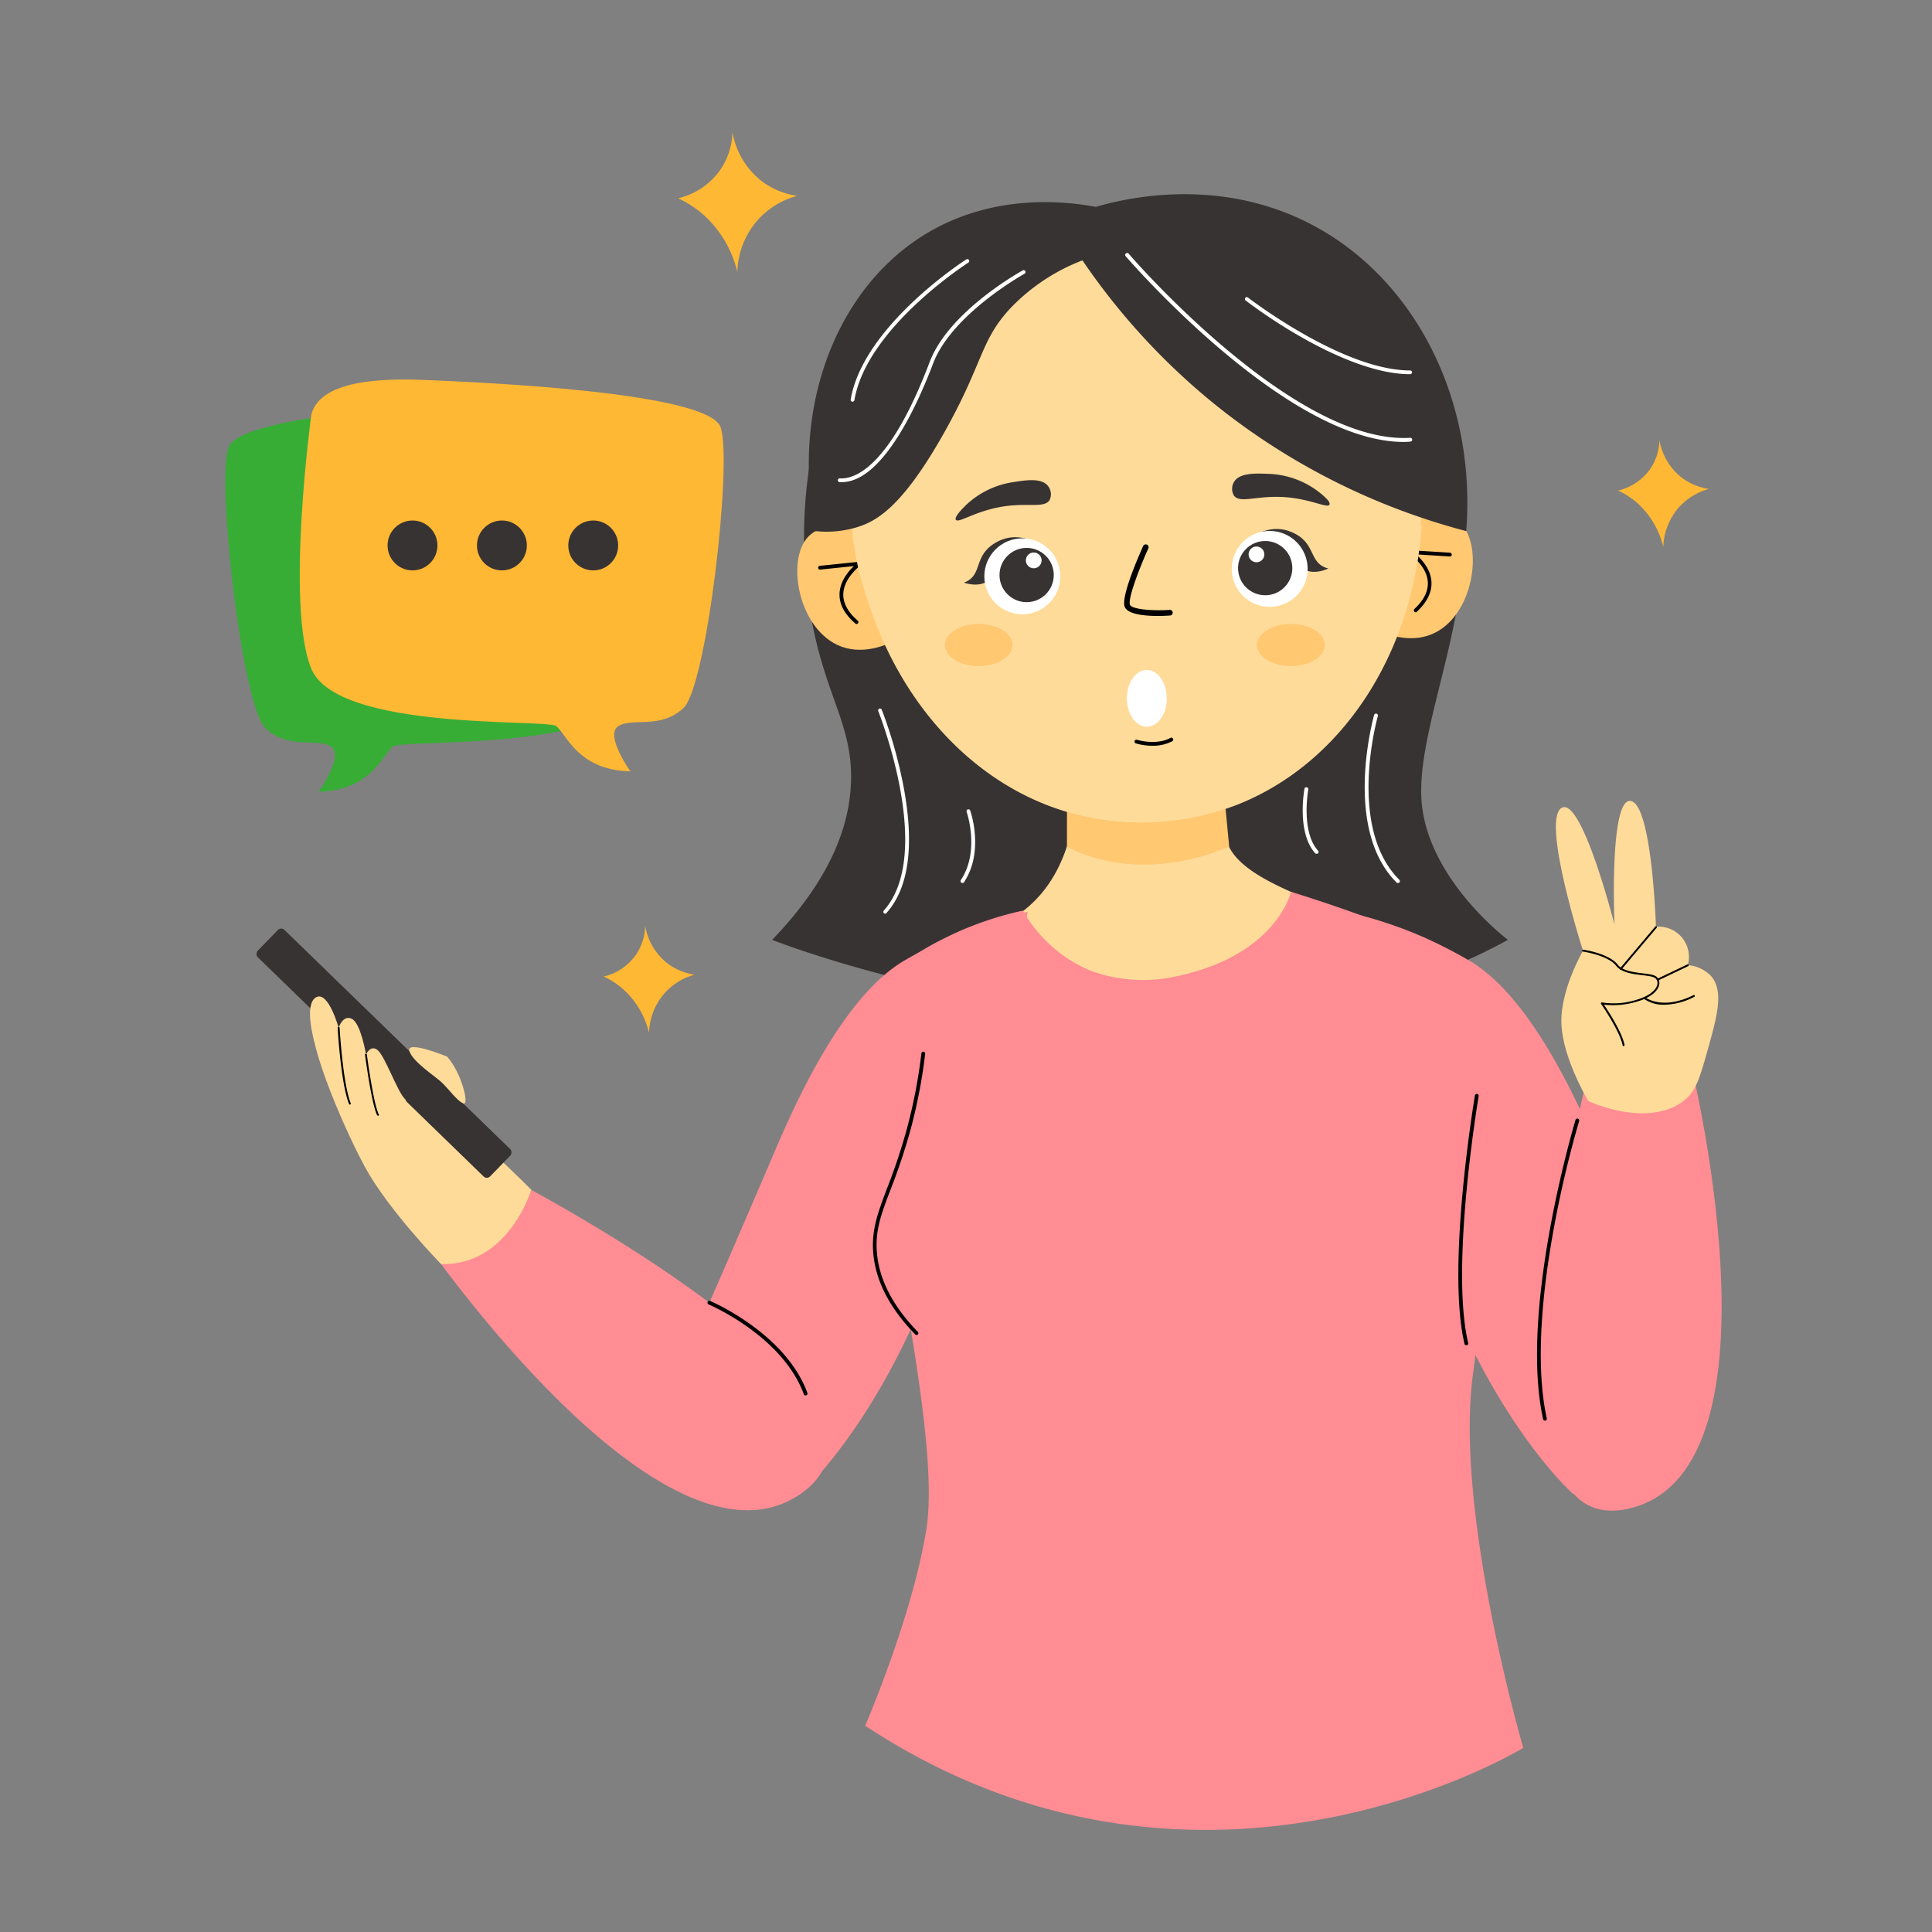 <svg height="512" viewBox="0 0 512 512" width="512" xmlns="http://www.w3.org/2000/svg"><rect x="0" y="0" width="512" height="512" fill="#808080" stroke="none"/><g id="Chatting"><path d="m214.55 123.22a122.84 122.84 0 0 0 .35 40.06c3.71 21 10.88 28.43 10.64 43.25-.18 10.31-3.95 24.94-20.92 42.54 0 0 113.44 45 195 0 0 0-20.86-15.6-22.84-36.16s16.1-54.64 9.37-80.32z" fill="#383333"/><path d="m232.67 143c-.84-.73-5.43-4.58-11.65-3.76-.9.11-4.52.59-6.84 3-6 6.3-2.49 24.91 8.75 29.1 6.28 2.34 12.64-.7 14.78-1.84z" fill="#ffc871"/><path d="m227 165.36a.48.48 0 0 1 -.33-.13c-2.91-2.5-4.31-5.19-4.18-8 .16-3.26 2.35-5.84 3.8-7.21l-8.92.93a.51.51 0 0 1 -.55-.45.5.5 0 0 1 .44-.55l10.55-1.09a.5.5 0 0 1 .34.9s-4.45 3.2-4.66 7.52c-.12 2.49 1.17 4.91 3.83 7.2a.5.5 0 0 1 -.32.88z"/><path d="m368.59 140.12c.82-.77 5.25-4.79 11.49-4.23.91.08 4.54.41 6.95 2.75 6.26 6.05 3.5 24.79-7.56 29.42-6.19 2.59-12.66-.18-14.84-1.24z" fill="#ffc871"/><path d="m375.19 162.26a.46.46 0 0 1 -.36-.16.5.5 0 0 1 0-.71c2.57-2.39 3.76-4.86 3.54-7.34-.38-4.31-4.92-7.3-5-7.33a.48.48 0 0 1 -.2-.57.47.47 0 0 1 .5-.34l10.59.66a.52.52 0 0 1 .47.54.5.5 0 0 1 -.54.46l-8.95-.56c1.51 1.31 3.8 3.8 4.09 7.05.24 2.8-1.05 5.55-3.86 8.16a.49.49 0 0 1 -.28.14z"/><circle cx="301.13" cy="133.51" fill="#ffdb99" r="75.62"/><path d="m283.59 196.54c1.61 7.84 3 20.79-3 33.11-9.59 19.58-27.89 16.73-39.89 30.85-22 25.87 11.56 68.1 8.28 135.44a201.14 201.14 0 0 1 -14.3 64.72 205.17 205.17 0 0 0 61 17.68c46 5.8 83-5.6 102.25-13.17a245.32 245.32 0 0 1 -12.79-88.79c.49-11.93 1.42-13.16 2.25-29.35 2.75-53.5 8.09-85.54-11.28-95.94-20.32-10.91-45-15.8-50.42-26.71s-5.27-33.11-5.27-33.11-12.75-13.55-36.83 5.27z" fill="#ffdb99"/><path d="m282.75 224.3s17 10.84 43 .08l-1.64-17.14-41.34 1.89z" fill="#ffc871"/><path d="m225.94 141.55c5.1 35.91 27.12 64.79 56.76 73.6a70.78 70.78 0 0 0 45.15-1.88c27.64-10.9 46.58-39.67 48.91-74 0 .02-96.22-64.92-150.82 2.28z" fill="#ffdb99"/><path d="m349.2 130.14a23.12 23.12 0 0 0 -13.2-4.57c-3.23-.13-7.6-.31-9 2.2a3.54 3.54 0 0 0 0 3.56c1.48 2 5.32.29 11.47.34 8.09.06 13.3 3.22 13.85 2.07.45-.84-2.11-2.82-3.12-3.6z" fill="#383333"/><path d="m256.05 133.8a23.16 23.16 0 0 1 12.59-6.05c3.18-.51 7.5-1.19 9.17 1.14a3.53 3.53 0 0 1 .38 3.55c-1.23 2.21-5.24.89-11.35 1.65-8 1-12.84 4.73-13.53 3.65-.49-.74 1.83-3.05 2.74-3.94z" fill="#383333"/><path d="m306.81 163.23c-3.42 0-7.95-.4-8.75-2.42-1.07-2.68 3.89-13.88 4.89-16.1a.75.75 0 0 1 1.37.62c-2.39 5.28-5.48 13.4-4.87 14.93.48 1.2 5.79 1.68 10.46 1.37a.75.75 0 1 1 .1 1.49c-.71.05-1.87.11-3.2.11z"/><path d="m305.41 197.63a15.43 15.43 0 0 1 -4.41-.63.49.49 0 0 1 -.32-.62.5.5 0 0 1 .63-.33s5.06 1.57 8.88-.5a.49.49 0 0 1 .67.21.48.48 0 0 1 -.2.67 10.91 10.91 0 0 1 -5.25 1.2z"/><ellipse cx="342.1" cy="170.94" fill="#ffc871" rx="8.97" ry="5.59"/><ellipse cx="259.37" cy="170.94" fill="#ffc871" rx="8.97" ry="5.59"/><path d="m286.86 69a177.28 177.28 0 0 0 36.14 39 178.36 178.36 0 0 0 65.57 32.75c2.74-35.21-13.92-67.53-41.81-81.67-24.68-12.51-49.3-6.31-56.37-4.26-7.36-1.37-26.26-3.78-44.19 6.66-24.25 14.13-36.75 46-30.08 79.27a27.76 27.76 0 0 0 11.52-1.2c5-1.66 11.8-5.65 22.73-25.17 10.48-18.71 9.35-24.21 17.69-33a52.25 52.25 0 0 1 18.8-12.38z" fill="#383333"/><path d="m272.33 241.63a112.36 112.36 0 0 0 -20.56 6.73 126.23 126.23 0 0 0 -12.41 6.38c-17 10.26-29.6 39.94-35.09 52.82-5.08 11.89-13.46 31.39-25.88 59.56l33.71 28.82s27.26-23.86 42.86-81.29c3.2-9.31 6.27-19.41 9-30.27a383.77 383.77 0 0 0 8.37-42.75z" fill="#ff8d93"/><path d="m356.7 241.63a112.36 112.36 0 0 1 20.56 6.73 126.23 126.23 0 0 1 12.41 6.38c17 10.26 29.6 39.94 35.1 52.82 5.07 11.89 13.45 31.39 25.88 59.56l-33.72 28.82s-27.26-23.86-42.86-81.29c-3.2-9.31-6.27-19.41-9-30.27a388.39 388.39 0 0 1 -8.37-42.75z" fill="#ff8d93"/><path d="m271.09 241.32a37.09 37.09 0 0 0 17.33 15.68 39.94 39.94 0 0 0 22 2c27.87-5.32 31.7-22.66 31.7-22.66s39.06 11.84 48.46 20.71 4.68 70.56-.24 107.23 13.35 98.91 13.35 98.91-85.61 52.64-174.41-5.85c0 0 12.54-29 16.22-52.11s-9.72-77.9-12.3-105c-.35-3.65-3.49-38.69 10.13-47.7a73.62 73.62 0 0 1 6.69-3.75 88.24 88.24 0 0 1 21.07-7.46z" fill="#ff8d93"/><path d="m112 328.22s63.62 92.78 100.1 67.72-76.75-83.52-76.75-83.52z" fill="#ff8d93"/><path d="m447.61 279.84s27.44 109.07-15.48 119.84-11.81-112.82-11.81-112.82z" fill="#ff8d93"/><path d="m116.9 335s-14-14.3-20.23-25.82-16.57-36.13-13.38-40.1 23.13 21.56 30.84 24.22 26.66 22 26.66 22-5.96 20.14-23.89 19.7z" fill="#ffdb99"/><rect fill="#383333" height="10.11" rx="1.22" transform="matrix(.718 .697 -.697 .718 223.05 7.85)" width="85.79" x="58.95" y="273.87"/><path d="m118.47 280s-10.76-4.4-10-1.53 7.19 7 8.67 8.41 4.13 5.06 5.7 5.54-.52-8.13-4.37-12.42z" fill="#ffdb99"/><path d="m83.28 275.91s-2.82-9.73.46-11.6 6 8.07 6 8.07 1.11-3.55 3.5-2.38 3.76 9.47 3.76 9.47 1.2-2.79 3.13-1.13 5.22 11 7.17 12.9-5.43 3.32-5.43 3.32-7.46-4.72-7.66-5.12-10.93-13.53-10.93-13.53z" fill="#ffdb99"/><path d="m420.94 291.81s-6.51-10.78-7.12-19.93 5.7-19.92 5.7-19.92-11.07-34.37-5.74-37.82 14.07 30.86 14.07 30.86-1.42-33.55 4.28-32.73 6.71 33.34 6.71 33.34a8 8 0 0 1 8.44 10.16 9.59 9.59 0 0 1 6.11 2.83c3.45 3.88 1.72 10.45-.53 18.53-2.11 7.59-3.17 11.39-5.76 13.82-5.68 5.37-16.03 5.21-26.16.86z" fill="#ffdb99"/><path d="m430.26 277.24a.24.24 0 0 1 -.24-.2c-.78-3.89-5.67-10.92-5.72-11a.26.26 0 0 1 0-.28.24.24 0 0 1 .27-.1 20.16 20.16 0 0 0 9.21-.73c3-.89 5.06-2.38 5.42-4a1.66 1.66 0 0 0 -.5-1.68c-.54-.47-2-.64-3.46-.82-2.45-.29-5.48-.64-6.94-2.49-2.21-2.81-8.74-3.75-8.81-3.76a.24.24 0 0 1 -.21-.28.25.25 0 0 1 .28-.21c.28 0 6.8 1 9.14 3.94 1.32 1.68 4.24 2 6.59 2.31 1.66.19 3.09.36 3.74.94a2.16 2.16 0 0 1 .66 2.15c-.4 1.8-2.56 3.43-5.77 4.37a21.68 21.68 0 0 1 -8.87.84c1.15 1.69 4.78 7.25 5.47 10.68a.25.25 0 0 1 -.2.29z"/><path d="m429.5 257a.27.27 0 0 1 -.16-.06.25.25 0 0 1 0-.35l9.33-11.06a.26.26 0 0 1 .36 0 .25.25 0 0 1 0 .35l-9.34 11.06a.23.23 0 0 1 -.19.06z"/><path d="m439.49 259.78a.27.27 0 0 1 -.23-.14.27.27 0 0 1 .12-.34l7.79-3.72a.24.24 0 0 1 .33.12.25.25 0 0 1 -.11.33l-7.79 3.72a.23.23 0 0 1 -.11.03z"/><path d="m441.14 266.26a8.89 8.89 0 0 1 -5.52-1.6.25.25 0 0 1 .32-.38c.05 0 4.49 3.58 12.82-.54a.25.25 0 1 1 .22.44 17.73 17.73 0 0 1 -7.84 2.08z"/><path d="m100.18 295.67a.28.28 0 0 1 -.23-.13c-1.46-2.8-3.14-15.5-3.21-16a.25.25 0 0 1 .21-.28.26.26 0 0 1 .28.22c0 .13 1.74 13.15 3.17 15.87a.25.25 0 0 1 -.11.33z"/><path d="m92.73 292.73a.25.25 0 0 1 -.23-.16c-2.12-5.18-3-19.57-3-20.18a.25.25 0 0 1 .24-.26.25.25 0 0 1 .26.24c0 .14.87 14.91 2.95 20a.26.26 0 0 1 -.13.33z"/><path d="m409.43 376.48a.5.5 0 0 1 -.49-.39c-6.43-29.21 8.44-78.81 8.59-79.31a.5.5 0 0 1 .62-.33.49.49 0 0 1 .34.62 287.48 287.48 0 0 0 -6.71 28.45c-2.69 14.63-5.19 35.24-1.87 50.36a.49.49 0 0 1 -.38.59z"/><path d="m242.91 353.79a.51.51 0 0 1 -.36-.15c-6.74-6.91-10.48-14.13-11.12-21.46-.54-6.18 1.22-10.83 3.66-17.28a157.48 157.48 0 0 0 5.21-15.62 139.94 139.94 0 0 0 3.88-20.13.49.49 0 0 1 .56-.44.5.5 0 0 1 .44.55 140.43 140.43 0 0 1 -3.92 20.28 158.2 158.2 0 0 1 -5.26 15.72c-2.49 6.55-4.13 10.88-3.6 16.83.62 7.1 4.26 14.11 10.83 20.86a.49.49 0 0 1 -.35.84z"/><path d="m388.59 356.51a.48.48 0 0 1 -.48-.38c-4.87-20.52 2.69-65.36 2.76-65.81a.51.51 0 0 1 .58-.41.5.5 0 0 1 .41.58c-.08.45-7.6 45.09-2.78 65.41a.5.5 0 0 1 -.37.6z"/><path d="m213.49 369.81a.5.5 0 0 1 -.47-.33c-5.66-15.44-25-23.7-25.22-23.79a.51.51 0 0 1 -.27-.65.5.5 0 0 1 .66-.27c.2.08 20 8.52 25.77 24.37a.51.51 0 0 1 -.3.64z"/><ellipse cx="303.92" cy="185.07" fill="#fff" rx="5.28" ry="7.53"/><path d="m169 115.2s6.92 50.85 0 67.43-62.21 13.24-64.87 15.18-5.58 11.68-19.67 12c0 0 6.91-9.67 3.19-12s-11.17.94-17.29-4.81-13-64.77-9.83-74.34 65.93-12 76.57-12.5 29.28-.8 31.9 9.04z" fill="#37ad36"/><path d="m82.51 109.81s-6.91 50.84 0 67.43 62.22 13.24 64.88 15.18 5.58 11.68 19.67 12c0 0-6.91-9.67-3.19-12s11.17.94 17.28-4.81 13-64.77 9.84-74.34-65.94-12-76.57-12.5-29.25-.77-31.91 9.04z" fill="#ffb833"/><circle cx="109.32" cy="144.55" fill="#383333" r="6.61"/><circle cx="133.01" cy="144.55" fill="#383333" r="6.61"/><circle cx="157.21" cy="144.55" fill="#383333" r="6.61"/><path d="m428.81 130a21.33 21.33 0 0 1 5.42 3.61 22.55 22.55 0 0 1 6.56 11.39 16.72 16.72 0 0 1 4.1-10.51 16.51 16.51 0 0 1 8-4.92 15.52 15.52 0 0 1 -7.38-3.12 16 16 0 0 1 -5.74-9.85 14.19 14.19 0 0 1 -2.47 7.72 14.44 14.44 0 0 1 -8.49 5.68z" fill="#ffb833"/><path d="m160 258.79a21.33 21.33 0 0 1 5.42 3.61 22.57 22.57 0 0 1 6.58 11.32 16.68 16.68 0 0 1 4.11-10.5 16.47 16.47 0 0 1 8-4.92 15.65 15.65 0 0 1 -7.39-3.12 16 16 0 0 1 -5.74-9.85 14.25 14.25 0 0 1 -2.46 7.72 14.48 14.48 0 0 1 -8.52 5.74z" fill="#ffb833"/><path d="m179.73 52.55a27.88 27.88 0 0 1 7.08 4.72 29.5 29.5 0 0 1 8.59 14.81 21.82 21.82 0 0 1 5.37-13.74 21.57 21.57 0 0 1 10.51-6.44 20.35 20.35 0 0 1 -9.66-4.08 21 21 0 0 1 -7.51-12.82 18.45 18.45 0 0 1 -3.22 10 19 19 0 0 1 -11.16 7.55z" fill="#ffb833"/><g fill="#fff"><path d="m372 117.12c-31.29 0-73.26-48.73-73.69-49.23a.49.49 0 0 1 .05-.7.51.51 0 0 1 .71 0c.43.51 43.71 50.72 74.65 48.83a.5.5 0 1 1 .06 1c-.64.08-1.23.1-1.78.1z"/><path d="m373.7 99.17c-9.55 0-20.89-5.31-28.73-9.77a138.51 138.51 0 0 1 -14.83-9.74.5.5 0 1 1 .61-.79c.25.19 25.06 19.3 42.95 19.3a.5.5 0 0 1 .5.5.5.5 0 0 1 -.5.5z"/><path d="m223.06 127.77h-.55a.5.5 0 0 1 -.47-.53.51.51 0 0 1 .53-.47c3.58.24 13-2.29 23.77-30.76 5.06-13.43 23.9-23.91 24.7-24.35a.5.5 0 0 1 .68.2.51.51 0 0 1 -.2.68c-.19.1-19.32 10.74-24.25 23.82-3.59 9.51-13.05 31.41-24.21 31.41z"/><path d="m225.94 106.45h-.09a.51.51 0 0 1 -.41-.58c3.33-19.57 30.4-37 30.67-37.13a.5.5 0 0 1 .54.84c-.27.17-27 17.33-30.22 36.46a.49.49 0 0 1 -.49.41z"/><path d="m370.44 234a.5.5 0 0 1 -.35-.14c-14.4-14.4-6-44.07-5.94-44.37a.5.5 0 1 1 1 .28c-.09.29-8.3 29.4 5.68 43.38a.5.5 0 0 1 0 .71.52.52 0 0 1 -.39.14z"/><path d="m348.9 226.26a.5.5 0 0 1 -.37-.16c-4.89-5.44-2.92-16.59-2.83-17.06a.5.5 0 1 1 1 .18c0 .11-2 11.14 2.59 16.21a.49.49 0 0 1 0 .7.5.5 0 0 1 -.39.13z"/><path d="m234.58 242.13a.55.55 0 0 1 -.34-.13.51.51 0 0 1 0-.71c13.46-15.1-1.34-52.45-1.49-52.83a.5.5 0 0 1 .93-.37 121.68 121.68 0 0 1 5.87 20.91c2.79 15.29 1.24 26.37-4.6 32.92a.51.51 0 0 1 -.37.21z"/><path d="m255.05 234a.48.48 0 0 1 -.28-.08.5.5 0 0 1 -.14-.69c5.12-7.67 1.58-18 1.54-18.08a.5.5 0 0 1 .95-.34c.15.44 3.74 10.88-1.66 19a.49.49 0 0 1 -.41.19z"/></g><path d="m277.41 145.7c.46.18-6.22-5.78-13.05-2.17s-3.54 8.82-8.9 10.88c0 0 5.33 2 7.65-1.9s4.17-10.68 14.3-6.81z" fill="#383333"/><circle cx="270.92" cy="152.73" fill="#fff" r="10.06"/><circle cx="272.07" cy="152.39" fill="#383333" r="7.19"/><circle cx="273.95" cy="148.51" fill="#fff" r="2.09"/><path d="m329.22 144.52c-.43.23 5.52-6.45 12.72-3.65s4.53 8.36 10.09 9.79c0 0-5.07 2.56-7.82-1s-5.37-10.14-14.99-5.14z" fill="#383333"/><circle cx="336.48" cy="150.76" fill="#fff" r="10.06"/><circle cx="335.29" cy="150.56" fill="#383333" r="7.19"/><circle cx="332.98" cy="146.92" fill="#fff" r="2.09"/></g></svg>